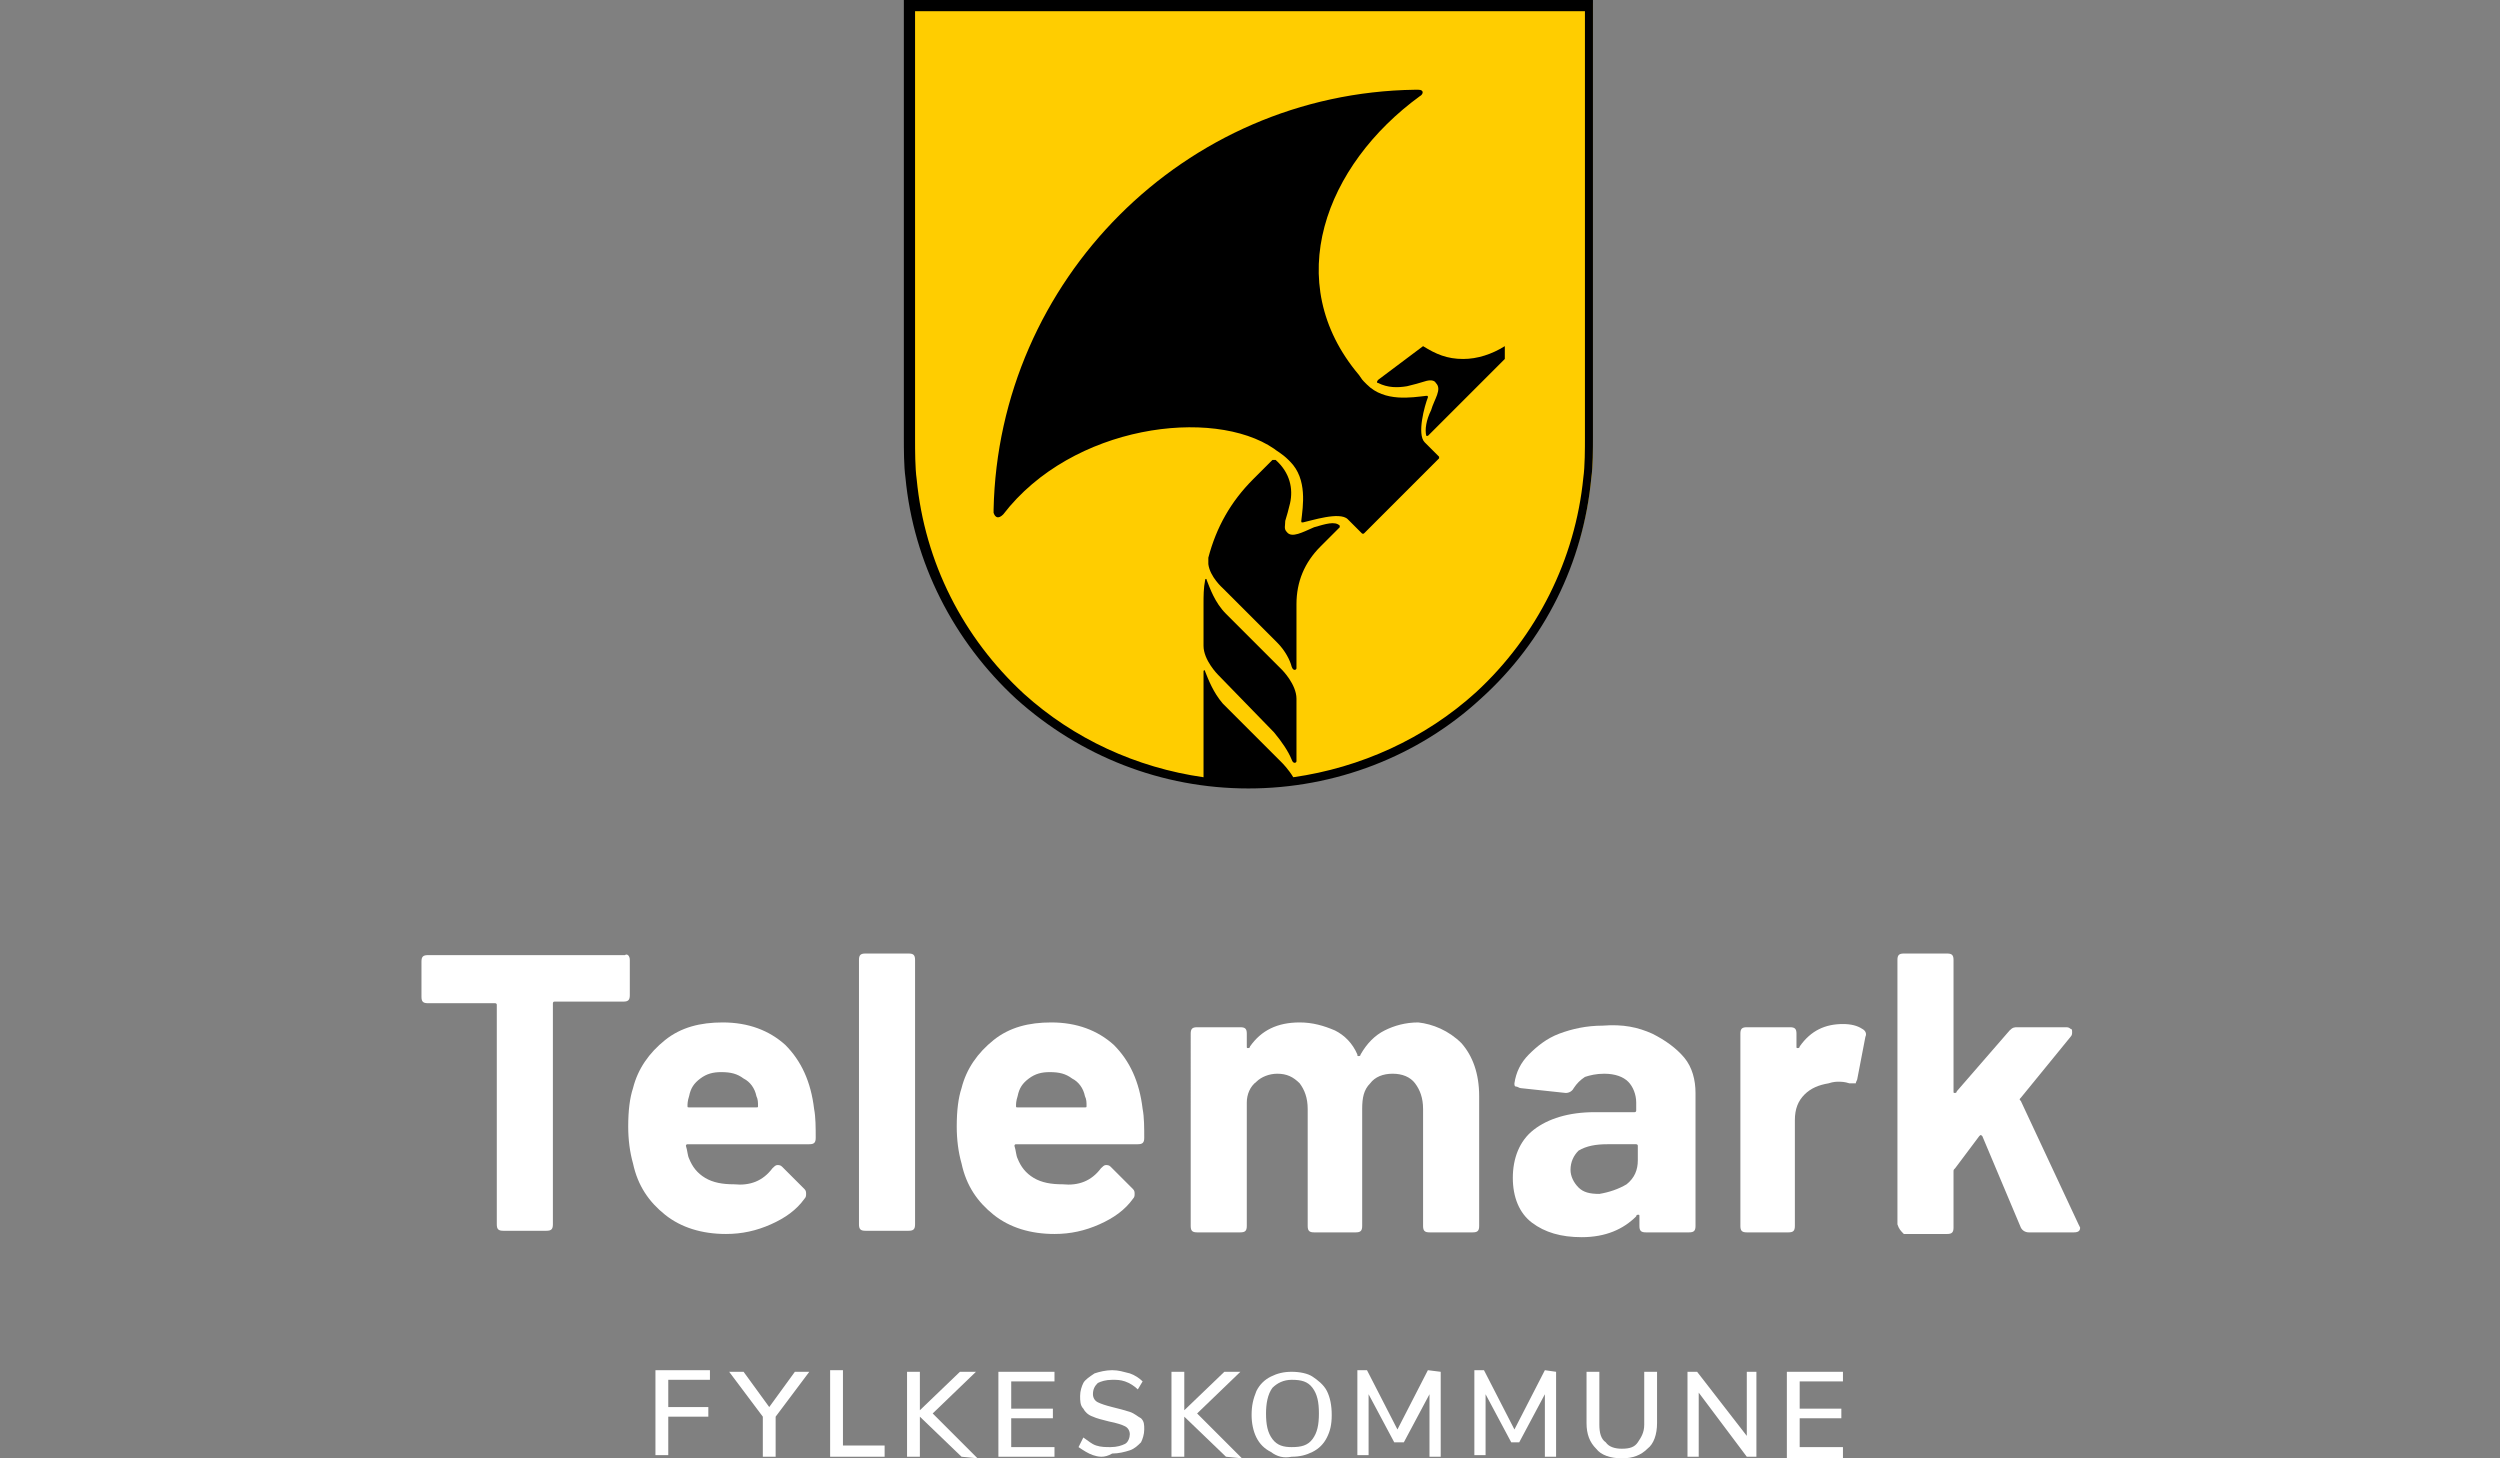 <?xml version="1.0" encoding="utf-8"?>
<!-- Generator: Adobe Illustrator 27.9.0, SVG Export Plug-In . SVG Version: 6.00 Build 0)  -->
<svg version="1.1" id="Layer_1" xmlns="http://www.w3.org/2000/svg" xmlns:xlink="http://www.w3.org/1999/xlink" x="0px" y="0px"
	 viewBox="0 0 156 91" style="enable-background:new 0 0 156 91;" xml:space="preserve">
<rect x="0" y="0" width="156" height="91" fill="#808080" stroke="none"/>
<style type="text/css">
	.st0{fill:#FFCD00;}
	.font{fill:white;}
</style>
<g>
	<g class="font">
		<g>
			<path d="M39.3,59.9v2.2c0,0.3-0.1,0.4-0.4,0.4h-4.3c-0.1,0-0.1,0.1-0.1,0.1v13.8c0,0.3-0.1,0.4-0.4,0.4h-2.7
				c-0.3,0-0.4-0.1-0.4-0.4V62.7c0-0.1-0.1-0.1-0.1-0.1h-4.2c-0.3,0-0.4-0.1-0.4-0.4v-2.2c0-0.3,0.1-0.4,0.4-0.4h12.3
				C39.1,59.5,39.3,59.6,39.3,59.9z"/>
			<path d="M48.2,72.9c0.1-0.1,0.2-0.2,0.3-0.2c0.1,0,0.2,0,0.3,0.1l1.4,1.4c0.1,0.1,0.1,0.2,0.1,0.3c0,0.1,0,0.2-0.1,0.3
				c-0.5,0.7-1.2,1.2-2.1,1.6c-0.9,0.4-1.8,0.6-2.8,0.6c-1.5,0-2.8-0.4-3.8-1.2s-1.7-1.8-2-3.2c-0.2-0.7-0.3-1.5-0.3-2.3
				c0-1,0.1-1.8,0.3-2.4c0.3-1.2,1-2.2,2-3s2.2-1.1,3.6-1.1c1.6,0,2.9,0.5,3.9,1.4c1,1,1.6,2.3,1.8,4c0.1,0.5,0.1,1.2,0.1,1.8
				c0,0.3-0.1,0.4-0.4,0.4h-7.6c-0.1,0-0.1,0.1-0.1,0.1c0.1,0.3,0.1,0.6,0.2,0.8c0.2,0.5,0.5,0.9,1,1.2c0.5,0.3,1.1,0.4,1.8,0.4
				C46.8,74,47.6,73.7,48.2,72.9L48.2,72.9z M43.7,67.3c-0.4,0.3-0.6,0.6-0.7,1.1c-0.1,0.3-0.1,0.5-0.1,0.6c0,0.1,0,0.1,0.1,0.1h4.2
				c0.1,0,0.1,0,0.1-0.1c0-0.2,0-0.4-0.1-0.6c-0.1-0.5-0.4-0.9-0.8-1.1c-0.4-0.3-0.8-0.4-1.4-0.4C44.5,66.9,44.1,67,43.7,67.3
				L43.7,67.3z"/>
			<path d="M53.6,76.4V59.9c0-0.3,0.1-0.4,0.4-0.4h2.7c0.3,0,0.4,0.1,0.4,0.4v16.5c0,0.3-0.1,0.4-0.4,0.4H54
				C53.7,76.8,53.6,76.7,53.6,76.4z"/>
			<path d="M68.7,72.9c0.1-0.1,0.2-0.2,0.3-0.2c0.1,0,0.2,0,0.3,0.1l1.4,1.4c0.1,0.1,0.1,0.2,0.1,0.3c0,0.1,0,0.2-0.1,0.3
				c-0.5,0.7-1.2,1.2-2.1,1.6c-0.9,0.4-1.8,0.6-2.8,0.6c-1.5,0-2.8-0.4-3.8-1.2s-1.7-1.8-2-3.2c-0.2-0.7-0.3-1.5-0.3-2.3
				c0-1,0.1-1.8,0.3-2.4c0.3-1.2,1-2.2,2-3s2.2-1.1,3.6-1.1c1.6,0,2.9,0.5,3.9,1.4c1,1,1.6,2.3,1.8,4c0.1,0.5,0.1,1.2,0.1,1.8
				c0,0.3-0.1,0.4-0.4,0.4h-7.6c-0.1,0-0.1,0.1-0.1,0.1c0.1,0.3,0.1,0.6,0.2,0.8c0.2,0.5,0.5,0.9,1,1.2c0.5,0.3,1.1,0.4,1.8,0.4
				C67.3,74,68.1,73.7,68.7,72.9L68.7,72.9z M64.2,67.3c-0.4,0.3-0.6,0.6-0.7,1.1c-0.1,0.3-0.1,0.5-0.1,0.6c0,0.1,0,0.1,0.1,0.1h4.2
				c0.1,0,0.1,0,0.1-0.1c0-0.2,0-0.4-0.1-0.6c-0.1-0.5-0.4-0.9-0.8-1.1c-0.4-0.3-0.8-0.4-1.4-0.4C65,66.9,64.6,67,64.2,67.3
				L64.2,67.3z"/>
			<path d="M91.2,65.1c0.7,0.8,1.1,1.9,1.1,3.3v8.1c0,0.3-0.1,0.4-0.4,0.4h-2.7c-0.3,0-0.4-0.1-0.4-0.4v-7.3c0-0.7-0.2-1.2-0.5-1.6
				c-0.3-0.4-0.8-0.6-1.4-0.6c-0.6,0-1.1,0.2-1.4,0.6c-0.4,0.4-0.5,0.9-0.5,1.6v7.3c0,0.3-0.1,0.4-0.4,0.4h-2.6
				c-0.3,0-0.4-0.1-0.4-0.4v-7.3c0-0.7-0.2-1.2-0.5-1.6c-0.4-0.4-0.8-0.6-1.4-0.6c-0.5,0-1,0.2-1.3,0.5c-0.4,0.3-0.6,0.8-0.6,1.3
				v7.7c0,0.3-0.1,0.4-0.4,0.4h-2.7c-0.3,0-0.4-0.1-0.4-0.4V64.5c0-0.3,0.1-0.4,0.4-0.4h2.7c0.3,0,0.4,0.1,0.4,0.4v0.8
				c0,0.1,0,0.1,0.1,0.1c0,0,0.1,0,0.1-0.1c0.7-1,1.7-1.5,3.1-1.5c0.8,0,1.5,0.2,2.2,0.5c0.6,0.3,1.1,0.8,1.4,1.5
				c0,0.1,0,0.1,0.1,0.1c0,0,0.1,0,0.1-0.1c0.4-0.7,0.9-1.2,1.5-1.5c0.6-0.3,1.3-0.5,2.1-0.5C89.4,63.9,90.4,64.3,91.2,65.1
				L91.2,65.1z"/>
			<path d="M103.1,64.5c0.8,0.4,1.5,0.9,2,1.5c0.5,0.6,0.7,1.4,0.7,2.2v8.3c0,0.3-0.1,0.4-0.4,0.4h-2.7c-0.3,0-0.4-0.1-0.4-0.4v-0.6
				c0-0.1,0-0.1-0.1-0.1c0,0-0.1,0-0.1,0.1c-0.8,0.8-1.9,1.3-3.4,1.3c-1.3,0-2.3-0.3-3.1-0.9c-0.8-0.6-1.2-1.6-1.2-2.8
				c0-1.2,0.4-2.3,1.3-3c0.9-0.7,2.2-1.1,3.8-1.1h2.5c0.1,0,0.1-0.1,0.1-0.1v-0.5c0-0.5-0.2-1-0.5-1.3s-0.8-0.5-1.5-0.5
				c-0.5,0-0.9,0.1-1.2,0.2c-0.3,0.2-0.5,0.4-0.7,0.7c-0.1,0.2-0.3,0.3-0.5,0.3l-2.8-0.3c-0.1,0-0.2-0.1-0.3-0.1s-0.1-0.1-0.1-0.2
				c0.1-0.7,0.4-1.3,0.9-1.8c0.5-0.5,1.1-1,1.9-1.3s1.7-0.5,2.7-0.5C101.3,63.9,102.2,64.1,103.1,64.5L103.1,64.5z M101.5,73.9
				c0.5-0.4,0.7-0.9,0.7-1.5v-0.9c0-0.1-0.1-0.1-0.1-0.1h-1.8c-0.7,0-1.3,0.1-1.8,0.4C98.2,72.1,98,72.5,98,73
				c0,0.4,0.2,0.8,0.5,1.1c0.3,0.3,0.7,0.4,1.3,0.4C100.4,74.4,101,74.2,101.5,73.9L101.5,73.9z"/>
			<path d="M116.2,64.2c0.2,0.1,0.3,0.3,0.2,0.5l-0.5,2.6c0,0.1-0.1,0.2-0.1,0.3c-0.1,0-0.2,0-0.4,0c-0.3-0.1-0.5-0.1-0.7-0.1
				c-0.1,0-0.3,0-0.6,0.1c-0.6,0.1-1.1,0.3-1.5,0.7c-0.4,0.4-0.6,0.9-0.6,1.6v6.6c0,0.3-0.1,0.4-0.4,0.4H109c-0.3,0-0.4-0.1-0.4-0.4
				V64.5c0-0.3,0.1-0.4,0.4-0.4h2.7c0.3,0,0.4,0.1,0.4,0.4v0.8c0,0.1,0,0.1,0.1,0.1c0,0,0.1,0,0.1-0.1c0.7-1,1.6-1.4,2.7-1.4
				C115.5,63.9,115.9,64,116.2,64.2L116.2,64.2z"/>
			<path d="M118.4,76.4V59.9c0-0.3,0.1-0.4,0.4-0.4h2.7c0.3,0,0.4,0.1,0.4,0.4v8.2c0,0.1,0,0.1,0.1,0.1c0,0,0.1,0,0.1-0.1l3.3-3.8
				c0.2-0.2,0.3-0.2,0.5-0.2h3c0.1,0,0.2,0,0.3,0.1c0.1,0,0.1,0.1,0.1,0.2c0,0.1,0,0.2-0.1,0.3l-3.1,3.8c-0.1,0.1-0.1,0.1,0,0.2
				l3.6,7.7l0.1,0.2c0,0.2-0.1,0.3-0.4,0.3h-2.8c-0.2,0-0.4-0.1-0.5-0.3l-2.4-5.7c-0.1-0.1-0.1-0.1-0.2,0l-1.5,2
				c-0.1,0.1-0.1,0.1-0.1,0.2v3.5c0,0.3-0.1,0.4-0.4,0.4h-2.7C118.6,76.8,118.5,76.7,118.4,76.4L118.4,76.4z"/>
		</g>
		<g>
			<path d="M40.9,85.5l3.4,0v0.6l-2.6,0v1.7l2.5,0v0.6l-2.5,0l0,2.4h-0.8C40.9,90.9,40.9,85.5,40.9,85.5z"/>
			<path d="M48.4,88.4l0,2.5h-0.8l0-2.5l-2.1-2.8h0.9l1.6,2.2l1.6-2.2h0.9L48.4,88.4z"/>
			<path d="M51.8,85.5h0.8l0,4.7l2.6,0v0.7l-3.4,0L51.8,85.5L51.8,85.5z"/>
			<path d="M60,90.9l-2.6-2.5l0,2.5h-0.8l0-5.3h0.8l0,2.4l2.5-2.4h1l-2.7,2.6l2.8,2.8L60,90.9L60,90.9z"/>
			<path d="M62.3,85.6l3.5,0v0.6l-2.7,0v1.7l2.6,0v0.6l-2.6,0v1.8l2.7,0v0.6l-3.5,0L62.3,85.6L62.3,85.6z"/>
			<path d="M68.2,90.8c-0.3-0.1-0.6-0.3-0.9-0.5l0.3-0.6c0.3,0.2,0.5,0.4,0.8,0.5c0.3,0.1,0.6,0.1,0.9,0.1c0.4,0,0.7-0.1,0.9-0.2
				c0.2-0.1,0.3-0.4,0.3-0.6c0-0.2-0.1-0.4-0.3-0.5c-0.2-0.1-0.5-0.2-1-0.3c-0.4-0.1-0.8-0.2-1-0.3c-0.3-0.1-0.5-0.3-0.6-0.5
				c-0.2-0.2-0.2-0.5-0.2-0.8c0-0.3,0.1-0.6,0.2-0.8s0.4-0.4,0.7-0.6c0.3-0.1,0.7-0.2,1.1-0.2c0.4,0,0.7,0.1,1.1,0.2
				c0.3,0.1,0.6,0.3,0.8,0.5L71,86.7c-0.2-0.2-0.5-0.4-0.8-0.5c-0.3-0.1-0.5-0.1-0.8-0.1c-0.4,0-0.7,0.1-0.9,0.2
				c-0.2,0.2-0.3,0.4-0.3,0.7c0,0.2,0.1,0.4,0.3,0.5c0.2,0.1,0.5,0.2,0.9,0.3c0.4,0.1,0.8,0.2,1.1,0.3c0.3,0.1,0.5,0.3,0.7,0.4
				c0.2,0.2,0.2,0.4,0.2,0.7c0,0.3-0.1,0.6-0.2,0.8c-0.2,0.2-0.4,0.4-0.7,0.5c-0.3,0.1-0.7,0.2-1.1,0.2C68.9,91,68.5,90.9,68.2,90.8
				L68.2,90.8z"/>
			<path d="M76.5,90.9l-2.6-2.5l0,2.5h-0.8l0-5.3h0.8l0,2.4l2.5-2.4h1l-2.7,2.6l2.8,2.8L76.5,90.9L76.5,90.9z"/>
			<path d="M79.3,90.6c-0.4-0.2-0.7-0.5-0.9-0.9c-0.2-0.4-0.3-0.9-0.3-1.4c0-0.6,0.1-1,0.3-1.5c0.2-0.4,0.5-0.7,0.9-0.9
				c0.4-0.2,0.8-0.3,1.3-0.3c0.5,0,1,0.1,1.3,0.3s0.7,0.5,0.9,0.9s0.3,0.9,0.3,1.5s-0.1,1-0.3,1.4c-0.2,0.4-0.5,0.7-0.9,0.9
				c-0.4,0.2-0.8,0.3-1.3,0.3C80.1,91,79.7,90.9,79.3,90.6L79.3,90.6z M81.9,89.8c0.3-0.4,0.4-0.9,0.4-1.6s-0.1-1.2-0.4-1.6
				c-0.3-0.4-0.7-0.5-1.3-0.5c-0.5,0-0.9,0.2-1.2,0.5C79.1,87,79,87.6,79,88.2c0,0.7,0.1,1.2,0.4,1.6c0.3,0.4,0.7,0.5,1.2,0.5
				C81.2,90.3,81.6,90.2,81.9,89.8L81.9,89.8z"/>
			<path d="M89.9,85.6l0,5.3h-0.7l0-3.9l-1.6,3H87l-1.6-3l0,3.8h-0.7l0-5.3h0.6l1.9,3.7l1.9-3.7L89.9,85.6L89.9,85.6z"/>
			<path d="M97.1,85.6l0,5.3h-0.7l0-3.9l-1.6,3h-0.5l-1.6-3l0,3.8H92l0-5.3h0.6l1.9,3.7l1.9-3.7L97.1,85.6L97.1,85.6z"/>
			<path d="M99.6,90.4c-0.4-0.4-0.6-0.9-0.6-1.6l0-3.2h0.8l0,3.3c0,0.5,0.1,0.9,0.4,1.1c0.2,0.3,0.6,0.4,1,0.4c0.5,0,0.8-0.1,1-0.4
				c0.2-0.3,0.4-0.6,0.4-1.1l0-3.3h0.8l0,3.2c0,0.7-0.2,1.3-0.6,1.6c-0.4,0.4-0.9,0.6-1.6,0.6C100.5,91,99.9,90.8,99.6,90.4
				L99.6,90.4z"/>
			<path d="M109.6,85.6l0,5.3H109l-3-4l0,4h-0.7l0-5.3h0.6l3.1,4l0-4L109.6,85.6L109.6,85.6z"/>
			<path d="M111.5,85.6l3.5,0v0.6l-2.7,0v1.7l2.6,0v0.6l-2.6,0v1.8l2.7,0V91l-3.5,0L111.5,85.6L111.5,85.6z"/>
		</g>
	</g>
	<path class="st0" d="M56.6,0.2v27.1c0,0.7,0,1.8,0.1,2.5c0.5,5.2,3,10.1,6.9,13.7c3.9,3.6,9.1,5.6,14.4,5.6c5.3,0,10.5-2,14.4-5.6
		c3.9-3.6,6.4-8.4,6.9-13.7c0.1-0.7,0.1-1.8,0.1-2.5V0.2H56.6z"/>
	<g>
		<path d="M56.4,0v27.3c0,0.7,0,1.8,0.1,2.5c0.5,5.3,3,10.2,6.9,13.8c4,3.6,9.1,5.6,14.5,5.6s10.6-2,14.5-5.6
			c4-3.6,6.4-8.5,6.9-13.8c0.1-0.7,0.1-1.8,0.1-2.5V0H56.4z M98.9,27.3c0,0.7,0,1.8-0.1,2.5c-0.5,5.1-2.9,9.9-6.7,13.4
			c-3.2,2.9-7.2,4.7-11.4,5.3c-0.3-0.5-0.7-0.9-0.7-0.9l0,0l-3.7-3.7c-0.6-0.7-0.9-1.5-1.1-2l0,0c0-0.1-0.1-0.1-0.1,0v6.6
			c-4.2-0.6-8.1-2.4-11.2-5.2c-3.8-3.5-6.2-8.2-6.7-13.4c-0.1-0.7-0.1-1.8-0.1-2.5V0.7h41.8L98.9,27.3L98.9,27.3z"/>
		<path d="M80.9,43.6c0-0.9-0.9-1.8-0.9-1.8l0,0l-3.5-3.5c-0.7-0.7-1-1.6-1.2-2.1c0-0.1-0.1-0.1-0.1,0c-0.1,0.5-0.1,1-0.1,1.5l0,2.6
			c0,0.9,0.9,1.8,0.9,1.8l3.5,3.6c0.5,0.6,0.9,1.2,1.1,1.7l0,0c0.1,0.3,0.3,0.2,0.3,0.1V47L80.9,43.6L80.9,43.6L80.9,43.6z"/>
		<path d="M82,32.9c-0.7,0.3-1.4,0.7-1.7,0.3c-0.2-0.2-0.1-0.4-0.1-0.7c0,0,0,0,0,0c0,0,0,0,0,0c0,0,0,0,0,0
			c0.1-0.3,0.2-0.7,0.3-1.1c0.2-0.9,0-1.9-0.9-2.7c0,0-0.1,0-0.2,0l-0.2,0.2l0,0l0,0l-1,1c-1.4,1.4-2.3,3-2.8,4.9c0,0.1,0,0.3,0,0.4
			c0.1,0.8,0.9,1.5,0.9,1.5l3.4,3.4c0.5,0.5,0.8,1.1,0.9,1.5l0,0c0.1,0.3,0.3,0.2,0.3,0.1v-4c0-1.4,0.5-2.6,1.5-3.6l1.2-1.2
			c0,0,0-0.1,0-0.1C83.3,32.5,82.7,32.7,82,32.9L82,32.9z"/>
		<path d="M62.6,32.1C62.6,32.1,62.6,32.1,62.6,32.1c4.3-5.6,13.1-6.7,16.9-4.1c0.1,0.1,0.5,0.3,0.9,0.7l0,0l0,0c0,0,0,0,0.1,0.1
			c1.1,1.1,0.8,2.8,0.7,3.7c0,0.1,0,0.1,0.1,0.1c0.5-0.1,2.3-0.7,2.8-0.2l0,0l0.6,0.6l0.3,0.3c0,0,0.1,0,0.1,0l4.7-4.7
			c0,0,0-0.1,0-0.1l-0.3-0.3l-0.6-0.6l0,0c-0.5-0.5,0-2.3,0.2-2.8c0-0.1,0-0.1-0.1-0.1c-0.9,0.1-2.6,0.4-3.7-0.7c0,0,0,0-0.1-0.1
			l0,0l0,0c-0.2-0.2-0.2-0.2-0.4-0.5c-4.9-5.8-2.1-13.1,3.8-17.4c4-2.8,4-2.8,0,0c0.2-0.1,0.3-0.4-0.1-0.4c0,0-0.2,0-0.2,0
			C73.9,5.8,62.3,17.5,62,31.8c0,0,0,0.1,0,0.2C62.1,32.3,62.3,32.4,62.6,32.1L62.6,32.1z"/>
		<polygon points="89.1,27.2 89.1,27.2 89.1,27.2 		"/>
		<path d="M86,23.9c0.6,0.3,1.2,0.3,1.8,0.2c0.4-0.1,0.8-0.2,1.1-0.3c0,0,0,0,0,0c0,0,0,0,0,0c0,0,0,0,0,0c0.3-0.1,0.6-0.1,0.7,0.1
			c0.4,0.4-0.1,1-0.3,1.7c-0.3,0.6-0.4,1.2-0.3,1.6c0,0,0,0,0.1,0l4.8-4.8c0,0,0,0,0-0.1v-0.7c0,0,0,0,0,0l0,0
			c-0.8,0.5-1.7,0.8-2.6,0.8c-1,0-1.7-0.3-2.5-0.8c0,0,0,0,0,0L86,23.7C85.9,23.8,85.9,23.9,86,23.9L86,23.9z"/>
	</g>
</g>
</svg>
